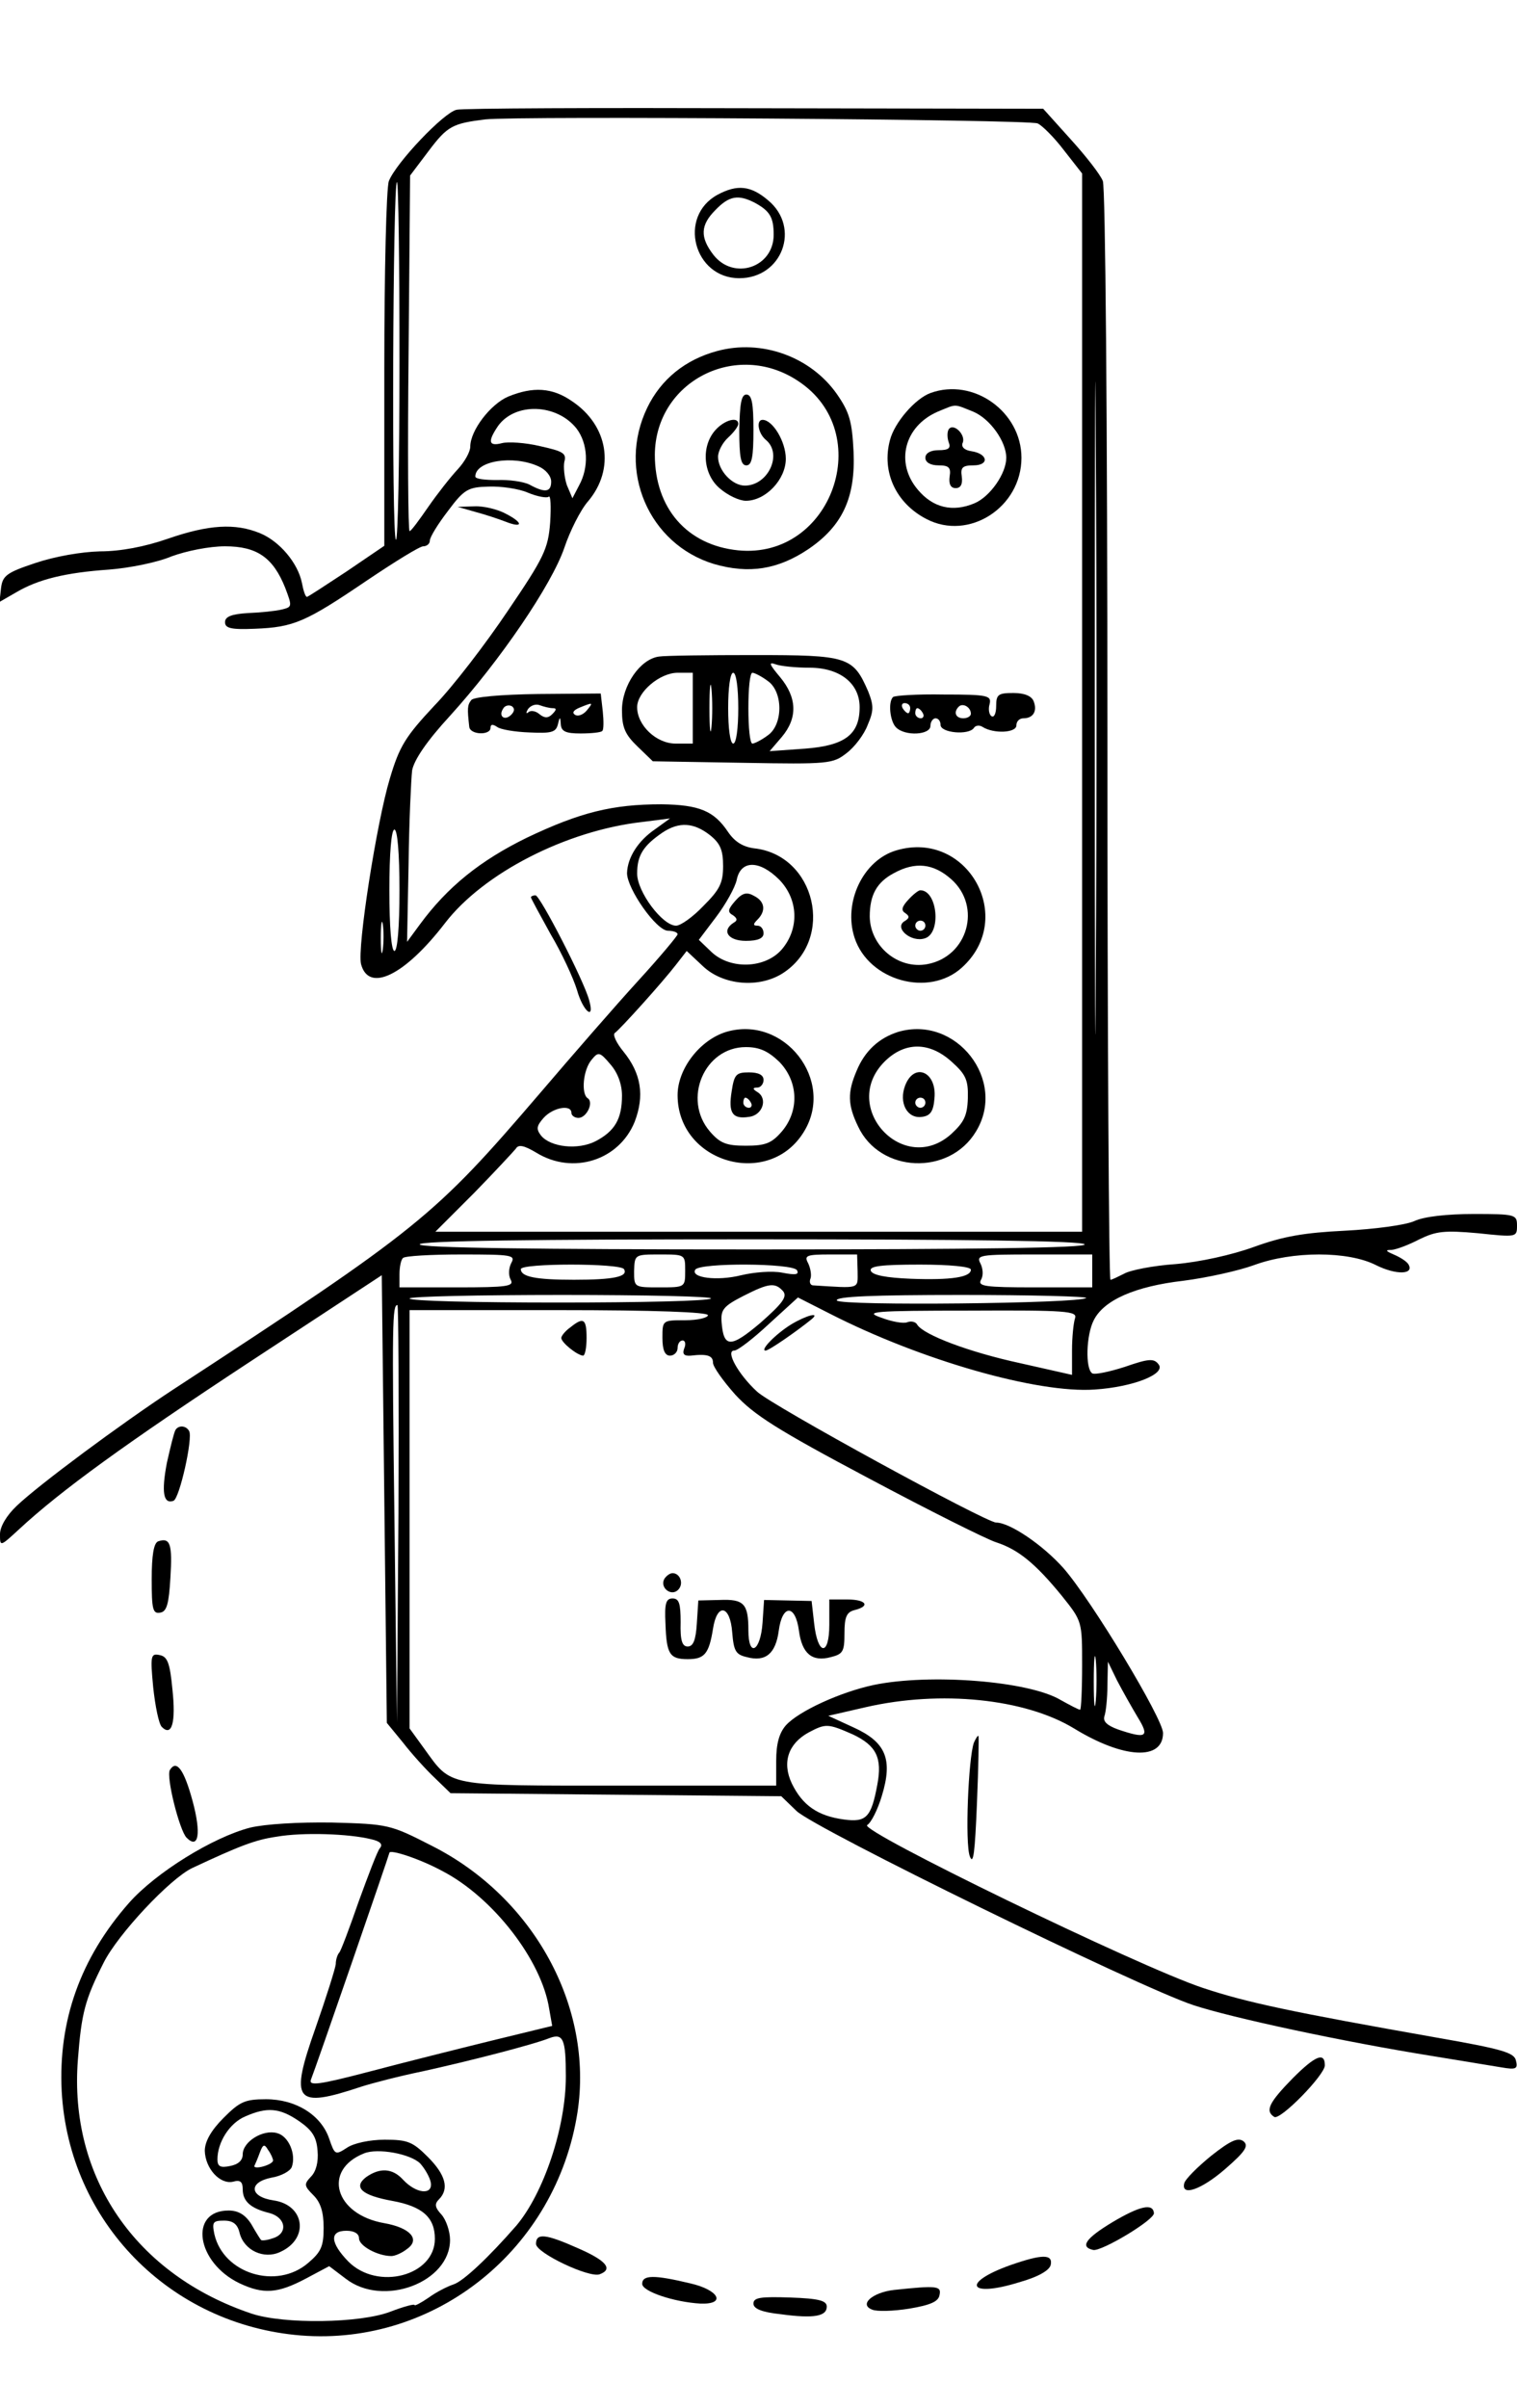 <?xml version="1.0" standalone="no"?>
<!DOCTYPE svg PUBLIC "-//W3C//DTD SVG 20010904//EN"
 "http://www.w3.org/TR/2001/REC-SVG-20010904/DTD/svg10.dtd">
<svg version="1.0" xmlns="http://www.w3.org/2000/svg"
 width="300pt" height="476pt" viewBox="0 0 300 476"
 preserveAspectRatio="xMidYMid meet">
<g transform="translate(0,476) scale(0.1,-0.1)"
fill="#000000" stroke="none">
<path d="M903 4543 c-25 -5 -120 -105 -134 -141 -5 -13 -9 -180 -9 -372 l0
-349 -75 -51 c-41 -27 -76 -50 -78 -50 -3 0 -7 12 -10 28 -8 39 -44 82 -83 98
-49 20 -101 17 -182 -11 -46 -16 -94 -25 -134 -25 -38 -1 -89 -10 -128 -23
-57 -19 -65 -25 -68 -50 l-3 -27 33 19 c44 26 98 39 184 45 39 3 95 14 123 26
30 11 75 20 106 20 63 0 95 -22 119 -82 14 -37 14 -38 -7 -43 -12 -3 -42 -6
-67 -7 -32 -2 -45 -7 -45 -18 0 -12 12 -15 59 -13 77 3 100 13 221 95 55 37
105 68 112 68 7 0 13 5 13 11 0 7 16 33 36 59 32 43 40 47 80 48 24 1 60 -4
78 -12 19 -8 38 -11 41 -8 4 4 5 -19 3 -51 -4 -52 -12 -69 -84 -175 -43 -64
-108 -149 -145 -187 -57 -61 -69 -80 -88 -144 -26 -86 -65 -335 -57 -367 15
-57 86 -23 166 81 76 99 240 183 390 200 l55 7 -29 -21 c-34 -23 -55 -56 -56
-87 0 -31 58 -114 81 -114 10 0 19 -3 19 -7 0 -3 -35 -45 -78 -92 -43 -47
-130 -147 -194 -222 -210 -245 -237 -267 -727 -587 -102 -67 -264 -187 -308
-229 -20 -19 -33 -41 -33 -56 0 -25 0 -25 38 10 82 76 210 169 458 332 l259
170 5 -442 5 -443 32 -39 c17 -22 45 -53 63 -70 l31 -30 327 -3 327 -3 30 -29
c36 -35 676 -348 785 -384 76 -25 294 -72 475 -101 55 -9 115 -19 134 -22 29
-5 33 -3 29 13 -3 16 -26 23 -158 46 -283 50 -374 69 -461 98 -127 42 -683
312 -664 322 8 5 21 31 29 58 22 72 8 106 -56 135 l-50 23 74 17 c148 34 315
17 412 -42 98 -60 176 -64 176 -9 0 28 -141 262 -197 326 -41 46 -106 90 -133
90 -20 0 -445 232 -473 259 -37 34 -63 81 -45 81 7 0 38 24 69 53 l57 52 63
-32 c180 -92 411 -158 524 -150 76 5 142 31 126 50 -9 12 -20 11 -66 -5 -31
-10 -60 -16 -65 -13 -14 9 -12 76 3 105 20 40 82 67 177 78 47 6 110 20 140
31 76 28 186 28 241 0 40 -20 77 -19 64 2 -4 6 -17 14 -29 19 -16 7 -17 9 -4
9 10 1 34 10 55 21 33 16 49 18 116 12 76 -8 77 -8 77 15 0 22 -3 23 -86 23
-52 0 -98 -5 -117 -14 -18 -8 -79 -16 -137 -19 -81 -4 -122 -11 -180 -32 -44
-16 -108 -30 -155 -34 -44 -3 -90 -12 -102 -19 -12 -6 -24 -12 -27 -12 -3 0
-6 483 -6 1074 0 638 -4 1084 -9 1098 -5 13 -34 50 -64 83 l-54 60 -569 1
c-313 1 -579 0 -591 -3z m1149 -27 c9 -4 33 -28 52 -53 l36 -46 0 -1046 0
-1046 -639 0 -640 0 76 76 c41 42 78 82 83 88 5 9 16 7 41 -8 72 -44 163 -15
194 61 20 52 13 96 -22 139 -14 17 -22 34 -17 37 12 9 94 100 121 135 l21 27
32 -30 c40 -38 111 -44 158 -14 104 67 65 234 -57 247 -22 3 -38 13 -51 32
-28 42 -57 54 -132 55 -97 0 -161 -16 -266 -66 -92 -45 -157 -97 -212 -172
l-25 -34 3 154 c1 84 5 167 7 185 4 21 29 58 75 108 99 109 201 259 226 332
11 33 32 75 47 92 54 64 40 150 -32 198 -39 27 -77 29 -126 9 -35 -15 -75 -67
-75 -99 0 -10 -11 -30 -25 -45 -14 -15 -40 -48 -58 -74 -18 -26 -34 -48 -37
-48 -3 0 -4 158 -2 352 l3 351 37 49 c37 49 47 54 112 62 66 7 1075 0 1092 -8z
m-1262 -472 c0 -195 -3 -353 -7 -351 -9 5 -6 707 2 707 3 0 5 -160 5 -356z
m1377 -1206 c-1 -288 -2 -53 -2 522 0 575 1 810 2 523 2 -288 2 -758 0 -1045z
m-1027 1075 c23 -30 25 -77 5 -113 l-13 -25 -11 26 c-5 15 -7 36 -5 46 5 17
-3 21 -48 31 -29 7 -63 9 -75 6 -27 -7 -29 3 -8 34 34 47 116 44 155 -5z m-75
-75 c14 -6 25 -19 25 -30 0 -21 -12 -23 -43 -6 -12 6 -41 10 -64 9 -24 0 -43
2 -43 7 0 31 75 43 125 20z m339 -729 c20 -16 26 -29 26 -61 0 -34 -7 -47 -39
-79 -21 -22 -45 -39 -54 -39 -27 0 -77 67 -77 103 0 36 12 55 50 81 33 22 62
20 94 -5z m-614 -109 c0 -73 -4 -120 -10 -120 -6 0 -10 47 -10 120 0 73 4 120
10 120 6 0 10 -47 10 -120z m751 21 c38 -39 40 -97 5 -138 -33 -38 -102 -40
-139 -5 l-25 24 34 45 c19 25 38 59 41 74 8 39 45 39 84 0z m-784 -138 c-2
-16 -4 -5 -4 22 0 28 2 40 4 28 2 -13 2 -35 0 -50z m473 -289 c0 -46 -14 -70
-52 -90 -35 -18 -89 -12 -108 11 -10 13 -9 19 5 35 19 21 55 27 55 10 0 -5 6
-10 14 -10 16 0 31 31 18 39 -13 9 -9 56 8 76 13 16 16 16 37 -9 15 -17 23
-40 23 -62z m915 -294 c4 -7 -217 -10 -654 -10 -434 0 -661 3 -661 10 0 7 225
10 654 10 426 0 657 -3 661 -10z m-1134 -37 c-5 -10 -6 -24 -1 -33 7 -13 -7
-15 -106 -15 l-114 0 0 26 c0 14 3 29 7 32 3 4 55 7 115 7 100 0 108 -1 99
-17z m344 -15 c0 -33 0 -33 -51 -33 -50 0 -50 0 -50 32 1 33 1 33 51 33 50 0
50 0 50 -32z m341 -1 c0 -36 7 -34 -89 -28 -5 1 -7 7 -4 14 2 6 0 20 -5 30 -8
15 -3 17 44 17 l53 0 1 -33z m464 1 l0 -33 -114 0 c-98 0 -113 2 -106 15 5 8
4 22 -1 32 -9 17 -2 18 106 18 l115 0 0 -32z m-926 3 c9 -15 -21 -21 -99 -21
-76 0 -105 6 -105 21 0 12 197 12 204 0z m342 -2 c5 -9 -3 -10 -29 -5 -20 4
-56 1 -81 -5 -48 -12 -101 -5 -91 11 9 14 192 13 201 -1z m344 1 c0 -15 -39
-21 -119 -18 -48 2 -76 7 -79 16 -3 9 21 12 97 12 59 0 101 -4 101 -10z m-371
-43 c8 -11 -2 -24 -45 -62 -59 -50 -73 -50 -77 1 -2 25 4 32 43 52 51 26 63
27 79 9z m-143 -14 c-4 -5 -140 -8 -302 -8 -162 0 -294 3 -294 8 0 4 136 7
302 7 166 0 298 -3 294 -7z m742 1 c-12 -11 -486 -16 -493 -5 -4 8 72 11 246
11 139 0 250 -3 247 -6z m-1360 -426 l-3 -413 -5 405 c-5 388 -4 420 6 420 2
0 3 -186 2 -412z m612 392 c0 -5 -20 -10 -45 -10 -45 0 -45 0 -45 -35 0 -24 5
-35 15 -35 8 0 15 7 15 15 0 8 4 15 10 15 5 0 7 -7 3 -16 -4 -11 0 -15 13 -14
33 4 44 0 44 -14 0 -8 20 -36 44 -63 37 -40 82 -69 263 -165 120 -64 234 -121
253 -127 43 -14 77 -41 130 -106 40 -50 40 -50 40 -137 0 -49 -2 -88 -4 -88
-3 0 -20 9 -38 19 -63 38 -259 53 -370 30 -66 -14 -149 -52 -174 -80 -13 -15
-19 -36 -19 -70 l0 -49 -310 0 c-346 0 -331 -3 -386 73 l-29 40 0 414 0 413
295 0 c190 0 295 -4 295 -10z m726 -6 c-3 -9 -6 -37 -6 -64 l0 -48 -102 23
c-102 22 -191 56 -204 76 -3 6 -12 8 -20 5 -7 -3 -30 1 -51 9 -35 12 -19 14
176 14 190 1 212 -1 207 -15z m41 -756 c-2 -24 -4 -7 -4 37 0 44 2 63 4 43 2
-21 2 -57 0 -80z m83 -33 c24 -39 17 -43 -39 -24 -22 8 -30 16 -27 26 3 8 6
36 6 61 l1 47 18 -37 c11 -21 29 -53 41 -73z m-563 -34 c46 -22 58 -46 48 -99
-12 -65 -22 -75 -66 -69 -52 7 -82 28 -103 71 -20 42 -7 79 33 101 34 18 38
18 88 -4z"/>
<path d="M1419 4375 c-79 -43 -47 -165 43 -165 85 0 122 100 57 154 -34 29
-61 32 -100 11z m74 -16 c29 -16 37 -28 37 -63 0 -65 -79 -91 -119 -40 -27 35
-26 59 4 89 27 28 45 31 78 14z"/>
<path d="M1418 4066 c-63 -17 -111 -56 -138 -112 -60 -124 3 -270 132 -309 69
-20 126 -11 186 29 68 46 94 102 90 193 -3 60 -8 78 -33 114 -52 74 -149 109
-237 85z m160 -59 c156 -102 67 -353 -118 -335 -101 10 -165 83 -165 189 1
145 161 227 283 146z"/>
<path d="M1462 3910 c0 -54 3 -70 14 -70 11 0 14 17 14 70 0 52 -3 70 -14 70
-10 0 -13 -18 -14 -70z"/>
<path d="M1415 3910 c-29 -32 -25 -88 9 -116 15 -13 38 -24 51 -24 39 0 79 42
79 83 0 34 -26 77 -46 77 -13 0 -9 -27 7 -40 33 -28 4 -90 -42 -90 -25 0 -53
30 -53 57 0 11 9 28 20 38 11 10 20 22 20 27 0 15 -27 8 -45 -12z"/>
<path d="M1840 3983 c-30 -11 -71 -58 -80 -93 -17 -63 12 -125 72 -156 84 -44
188 23 188 121 0 91 -95 159 -180 128z m85 -37 c33 -14 65 -59 65 -91 0 -31
-32 -77 -63 -90 -43 -18 -82 -9 -112 27 -45 53 -27 125 39 154 39 16 31 16 71
0z"/>
<path d="M1876 3911 c-3 -5 -3 -16 0 -25 5 -12 0 -16 -20 -16 -16 0 -26 -6
-26 -15 0 -9 10 -15 26 -15 20 0 25 -4 22 -22 -2 -15 2 -23 12 -23 10 0 14 8
12 23 -3 18 2 22 23 22 32 0 29 23 -4 28 -14 2 -21 9 -17 17 6 16 -19 40 -28
26z"/>
<path d="M1303 3462 c-37 -5 -73 -57 -73 -106 0 -34 6 -48 31 -72 l30 -29 178
-3 c170 -3 178 -2 205 19 16 12 35 37 42 56 12 28 12 38 1 66 -30 69 -40 72
-226 72 -91 0 -176 -1 -188 -3z m298 -22 c60 0 99 -31 99 -78 0 -54 -29 -76
-108 -82 l-70 -5 24 28 c32 38 30 78 -3 118 -21 25 -24 31 -10 26 10 -4 41 -7
68 -7z m-231 -80 l0 -70 -34 0 c-38 0 -76 36 -76 72 0 30 45 68 80 68 l30 0 0
-70z m37 -37 c-2 -21 -4 -4 -4 37 0 41 2 58 4 38 2 -21 2 -55 0 -75z m53 37
c0 -40 -4 -70 -10 -70 -6 0 -10 30 -10 70 0 40 4 70 10 70 6 0 10 -30 10 -70z
m58 54 c31 -21 31 -87 0 -108 -12 -9 -26 -16 -30 -16 -5 0 -8 32 -8 70 0 39 3
70 8 70 4 0 18 -7 30 -16z"/>
<path d="M932 3376 c-8 -10 -8 -17 -4 -53 2 -16 42 -17 42 -2 0 7 4 8 13 2 6
-5 35 -10 64 -11 42 -2 52 0 56 15 4 17 5 17 6 1 1 -14 10 -18 39 -18 21 0 41
2 43 5 3 2 3 20 1 39 l-4 35 -124 -1 c-75 -1 -128 -6 -132 -12z m79 -29 c-13
-13 -26 -3 -16 12 3 6 11 8 17 5 6 -4 6 -10 -1 -17z m82 13 c8 0 8 -3 -1 -12
-8 -8 -15 -8 -25 0 -8 7 -18 8 -22 4 -5 -4 -5 -1 -1 6 5 7 15 11 23 8 8 -3 20
-6 26 -6z m67 -5 c-7 -8 -17 -12 -23 -8 -6 4 -3 9 9 14 27 11 28 11 14 -6z"/>
<path d="M1766 3382 c-10 -10 -6 -48 6 -60 18 -18 68 -15 68 3 0 8 5 15 10 15
6 0 10 -6 10 -13 0 -16 56 -21 66 -6 3 5 11 6 17 2 22 -14 67 -12 67 3 0 8 6
14 14 14 19 0 28 14 20 34 -4 10 -18 16 -40 16 -30 0 -34 -3 -34 -26 0 -14 -4
-23 -9 -20 -5 3 -7 14 -4 24 4 17 -3 19 -91 19 -52 1 -97 -2 -100 -5z m34 -22
c0 -5 -2 -10 -4 -10 -3 0 -8 5 -11 10 -3 6 -1 10 4 10 6 0 11 -4 11 -10z m120
-11 c0 -5 -7 -9 -15 -9 -15 0 -20 12 -9 23 8 8 24 -1 24 -14z m-95 1 c3 -5 1
-10 -4 -10 -6 0 -11 5 -11 10 0 6 2 10 4 10 3 0 8 -4 11 -10z"/>
<path d="M1773 3079 c-66 -19 -106 -103 -83 -173 28 -85 147 -118 212 -59 109
98 11 273 -129 232z m108 -57 c61 -54 33 -153 -47 -168 -58 -11 -113 35 -114
94 0 43 14 68 48 86 42 23 78 19 113 -12z"/>
<path d="M1796 2981 c-13 -14 -14 -21 -6 -26 9 -6 9 -10 -1 -16 -22 -13 13
-43 40 -34 33 10 25 95 -9 95 -4 0 -15 -9 -24 -19z m34 -51 c0 -5 -4 -10 -10
-10 -5 0 -10 5 -10 10 0 6 5 10 10 10 6 0 10 -4 10 -10z"/>
<path d="M1436 2720 c-52 -16 -96 -73 -96 -125 0 -134 181 -186 250 -72 62
101 -39 231 -154 197z m105 -59 c38 -39 40 -97 5 -138 -20 -23 -32 -28 -71
-28 -39 0 -51 5 -71 28 -55 64 -11 167 71 167 27 0 44 -8 66 -29z"/>
<path d="M1447 2603 c-7 -43 1 -56 34 -51 27 3 38 36 17 49 -10 6 -10 9 0 9 6
0 12 7 12 15 0 10 -10 15 -29 15 -25 0 -29 -4 -34 -37z m38 -23 c3 -5 1 -10
-4 -10 -6 0 -11 5 -11 10 0 6 2 10 4 10 3 0 8 -4 11 -10z"/>
<path d="M1776 2720 c-38 -12 -66 -38 -82 -77 -18 -42 -18 -67 3 -110 43 -92
180 -98 233 -10 62 101 -39 231 -154 197z m106 -59 c28 -25 33 -36 32 -72 -1
-35 -8 -48 -33 -71 -94 -84 -221 53 -132 143 40 40 89 40 133 0z"/>
<path d="M1790 2614 c-13 -34 4 -66 33 -62 17 2 23 11 25 37 5 52 -40 72 -58
25z m40 -34 c0 -5 -4 -10 -10 -10 -5 0 -10 5 -10 10 0 6 5 10 10 10 6 0 10 -4
10 -10z"/>
<path d="M1454 2979 c-14 -16 -16 -22 -5 -28 9 -6 10 -11 2 -15 -25 -16 -11
-36 24 -36 24 0 35 5 35 15 0 8 -5 15 -12 15 -9 0 -9 3 0 12 17 17 15 36 -7
47 -14 8 -23 6 -37 -10z"/>
<path d="M1128 2136 c-10 -7 -18 -17 -18 -21 0 -9 31 -34 43 -35 4 0 7 16 7
35 0 38 -6 42 -32 21z"/>
<path d="M1314 1639 c-10 -17 13 -36 27 -22 12 12 4 33 -11 33 -5 0 -12 -5
-16 -11z"/>
<path d="M1316 1551 c2 -61 8 -71 44 -71 33 0 42 10 50 60 8 52 34 47 38 -7 3
-37 7 -44 29 -49 37 -10 57 7 63 52 7 53 33 53 40 0 6 -45 26 -62 63 -52 24 6
27 11 27 47 0 32 4 42 20 46 32 8 23 21 -15 21 l-35 0 0 -50 c0 -63 -23 -61
-30 3 l-5 44 -47 1 -47 1 -3 -45 c-4 -57 -28 -70 -28 -15 0 53 -9 62 -57 60
l-42 -1 -3 -46 c-2 -32 -7 -45 -18 -45 -11 0 -15 12 -14 48 0 37 -3 47 -16 47
-13 0 -16 -10 -14 -49z"/>
<path d="M940 3748 c19 -5 46 -14 59 -19 35 -14 37 -3 2 15 -16 9 -45 16 -63
15 l-33 -1 35 -10z"/>
<path d="M1050 2986 c0 -2 18 -35 39 -73 22 -37 45 -87 52 -110 12 -43 36 -62
24 -20 -10 38 -97 207 -106 207 -5 0 -9 -2 -9 -4z"/>
<path d="M1565 2142 c-31 -19 -63 -52 -51 -52 7 0 64 40 91 62 18 15 -10 8
-40 -10z"/>
<path d="M347 1933 c-3 -5 -10 -34 -17 -65 -11 -58 -7 -82 13 -75 12 4 39 125
31 138 -6 11 -21 12 -27 2z"/>
<path d="M313 1713 c-9 -3 -13 -28 -13 -75 0 -59 2 -69 17 -66 13 2 17 18 20
69 4 66 0 80 -24 72z"/>
<path d="M303 1424 c4 -37 11 -72 17 -78 20 -20 28 9 21 74 -5 53 -10 65 -25
68 -18 4 -19 -1 -13 -64z"/>
<path d="M1926 1315 c-11 -30 -18 -200 -8 -225 7 -18 10 8 14 105 3 72 4 131
3 133 -1 2 -5 -4 -9 -13z"/>
<path d="M336 1261 c-8 -13 19 -120 33 -134 24 -24 29 9 12 72 -17 63 -32 83
-45 62z"/>
<path d="M495 1147 c-74 -19 -187 -89 -240 -149 -96 -109 -140 -233 -133 -372
14 -258 214 -462 473 -483 267 -21 505 171 547 441 32 208 -86 425 -288 527
-82 42 -86 43 -197 46 -68 1 -132 -3 -162 -10z m239 -23 c18 -4 24 -10 17 -18
-5 -6 -23 -54 -42 -106 -18 -52 -35 -97 -38 -100 -3 -3 -7 -13 -7 -23 -1 -9
-19 -66 -40 -126 -52 -147 -41 -160 91 -116 22 7 76 21 120 30 91 20 220 53
252 66 27 10 32 -3 32 -76 0 -101 -44 -231 -98 -295 -55 -63 -105 -110 -124
-116 -12 -4 -34 -15 -49 -26 -16 -11 -28 -17 -28 -15 0 3 -22 -3 -48 -13 -60
-23 -210 -25 -274 -4 -230 77 -362 270 -344 502 7 92 14 119 51 192 28 56 131
166 175 187 94 44 125 56 167 62 51 9 143 6 187 -5z m141 -63 c100 -52 196
-176 211 -272 l6 -34 -119 -29 c-65 -16 -173 -43 -241 -61 -103 -27 -122 -29
-117 -16 9 22 155 445 155 448 0 8 61 -12 105 -36z"/>
<path d="M442 573 c-25 -25 -37 -47 -37 -65 1 -35 30 -67 56 -61 14 4 19 0 19
-15 0 -24 16 -38 53 -47 33 -9 37 -41 6 -50 -11 -4 -22 -5 -23 -3 -1 1 -10 15
-19 31 -12 19 -26 27 -45 27 -79 0 -64 -103 22 -144 47 -22 75 -20 130 9 l47
25 33 -25 c74 -57 206 -7 206 77 0 17 -8 40 -17 50 -13 14 -14 21 -5 30 21 21
13 49 -22 84 -30 30 -40 34 -85 34 -30 0 -62 -7 -75 -16 -23 -15 -24 -14 -35
18 -16 47 -66 78 -125 78 -42 0 -52 -5 -84 -37z m149 -6 c26 -18 35 -31 37
-59 2 -22 -3 -41 -13 -51 -14 -15 -14 -18 5 -37 14 -14 20 -33 20 -64 0 -37
-5 -48 -31 -70 -62 -53 -167 -21 -185 57 -5 24 -3 27 19 27 18 0 27 -7 31 -25
9 -34 48 -52 80 -37 58 26 49 93 -13 102 -48 7 -50 36 -4 45 19 3 37 13 40 21
9 25 -6 61 -29 67 -28 8 -68 -17 -68 -42 0 -12 -9 -20 -25 -23 -19 -4 -25 -1
-25 13 0 34 24 72 55 85 43 19 68 17 106 -9z m-51 -78 c0 -4 -9 -9 -20 -12
-11 -3 -18 -2 -17 1 2 4 7 16 11 27 6 16 9 17 16 5 6 -8 10 -18 10 -21z m291
-6 c9 -10 19 -27 21 -38 4 -25 -29 -22 -55 6 -21 23 -46 24 -73 5 -26 -20 -9
-36 52 -47 60 -11 84 -33 84 -75 0 -73 -113 -103 -171 -45 -36 37 -38 61 -4
61 16 0 25 -6 25 -15 0 -15 37 -35 64 -35 7 0 21 6 31 14 27 19 6 42 -45 51
-98 17 -123 105 -40 138 27 11 92 -1 111 -20z"/>
<path d="M2557 652 c-47 -48 -56 -65 -37 -77 12 -7 100 83 100 102 0 27 -19
19 -63 -25z"/>
<path d="M2395 498 c-27 -22 -51 -46 -53 -54 -7 -27 34 -13 82 29 39 34 46 45
35 54 -11 8 -26 1 -64 -29z"/>
<path d="M2200 367 c-53 -32 -65 -49 -38 -55 17 -3 122 60 120 73 -2 20 -28
14 -82 -18z"/>
<path d="M1060 324 c0 -18 106 -68 126 -60 27 10 13 27 -42 51 -65 29 -84 31
-84 9z"/>
<path d="M1998 282 c-98 -35 -83 -65 17 -34 39 11 61 24 63 35 4 21 -17 21
-80 -1z"/>
<path d="M1270 245 c0 -15 63 -36 115 -39 52 -2 37 27 -20 40 -71 17 -95 17
-95 -1z"/>
<path d="M1768 233 c-43 -5 -70 -29 -43 -39 9 -4 42 -3 73 2 42 7 58 14 60 27
4 18 -5 19 -90 10z"/>
<path d="M1490 206 c0 -10 16 -17 54 -21 66 -9 91 -4 91 15 0 12 -16 16 -72
18 -59 2 -73 0 -73 -12z"/>
</g>
</svg>
